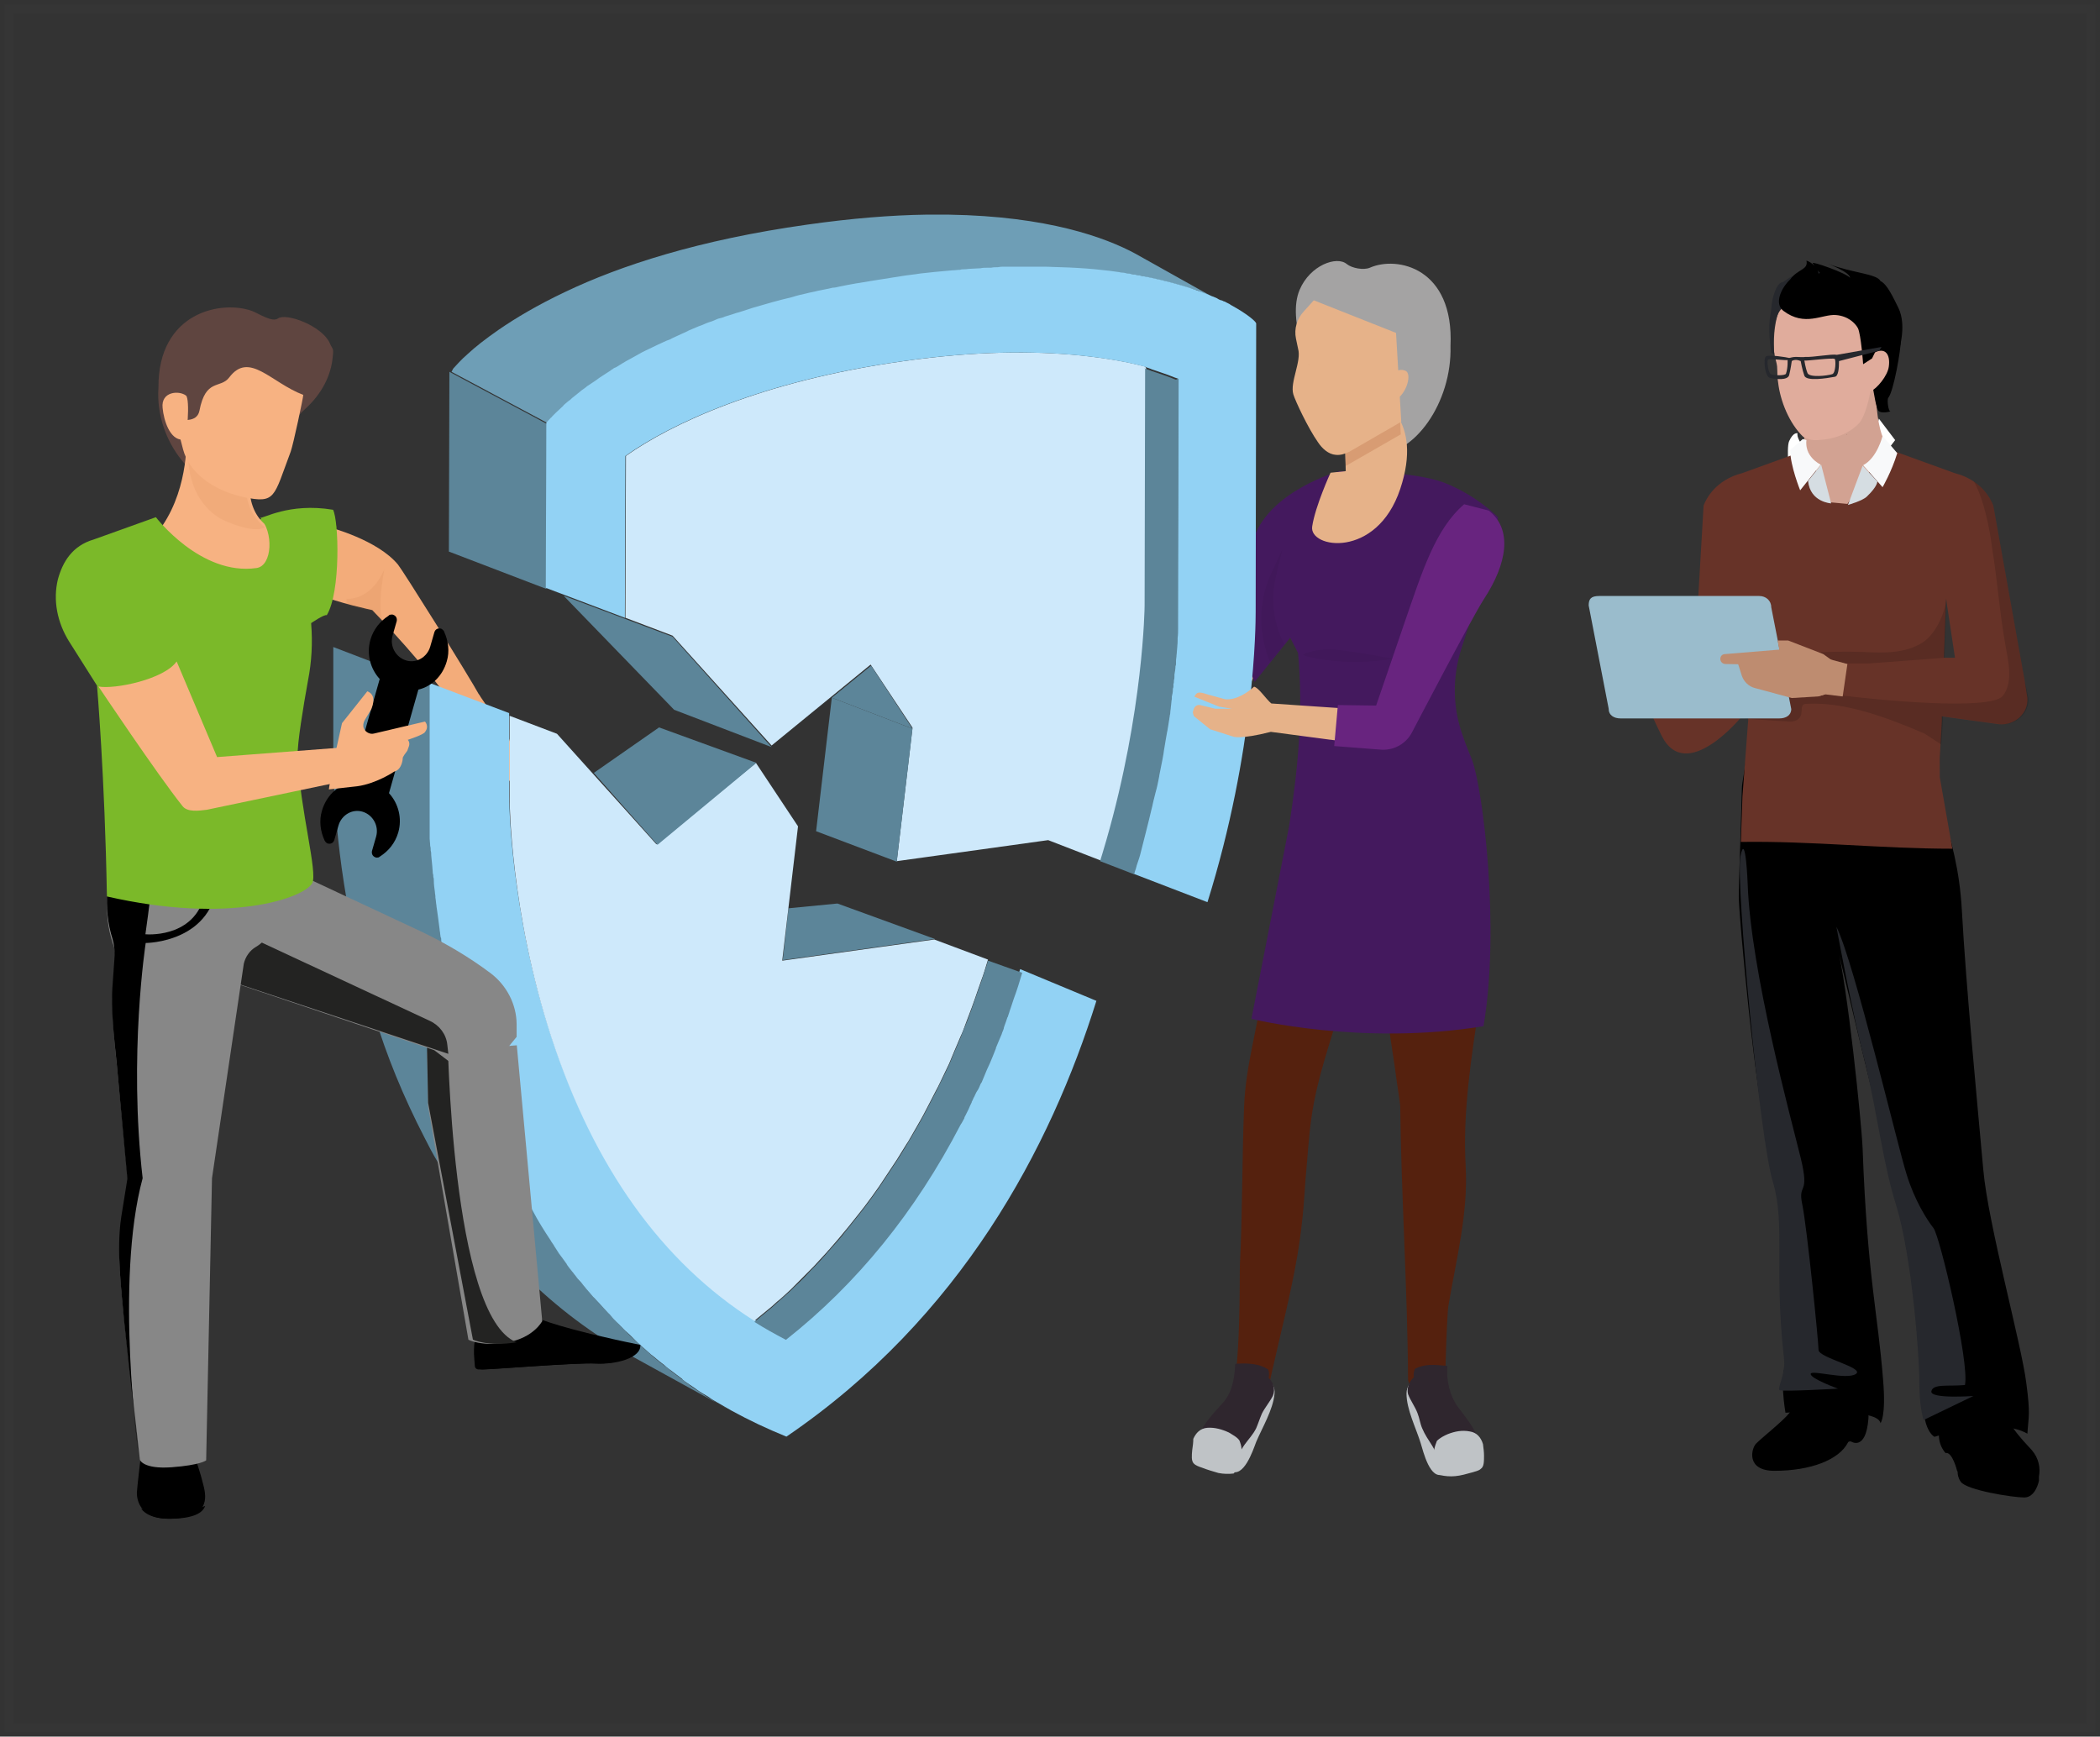 <svg height="196" viewBox="0 0 237 196" width="237" xmlns="http://www.w3.org/2000/svg"><rect x="0" y="0" width="237" height="196" fill="#333333" stroke="none"/><g fill="none" fill-rule="evenodd"><path d="m1 1h235v194h-235z" opacity=".011" stroke="#fefefe"/><g fill-rule="nonzero" transform="translate(6.297 24.107)"><g transform="translate(15.41 34.179)"><path d="m16.223 1.063c-2.309-1.225-7.223-1.575-11.309.058-4.085 1.633-4.559 3.091-4.559 3.091l15.809.408z" fill="#7bb929"/><path d="m15.512 1.238s5.388 1.4 7.697 4.199c.533.642 7.815 12.249 9.296 14.932.296.525-1.066 4.199-2.487 1.866-2.96-4.724-9.71-11.665-9.71-11.665s-3.908-.817-6.217-1.808c-2.428-.933 1.421-7.524 1.421-7.524z" fill="#f3ac7a"/><path d="m17.407 9.287v.7c1.539.408 2.901.7 2.901.7s.533.525 1.303 1.342c-.592-1.167-.414-3.5.059-6.066-1.599 3.675-4.263 3.325-4.263 3.325z" fill="#bb6636" opacity=".1"/><path d="m32.327 20.078 3.256 4.724c.178.233.237.525.296.758l.178 3.325c0 .35-.059.7-.296.992l-1.776 2.45c-.474-.408-.651-1.108-.355-1.75l.71-1.516-.533-2.625c0-.117-.118-.233-.237-.35-.355-.233-.829.058-.77.525l.414 2.625c.059.292-.118.583-.414.642-.296.117-.651-.058-.77-.408l-1.184-3.616-1.125-5.133z" fill="#f3ac7a"/></g><g transform="translate(172.879 5.295)"><g transform="translate(17.039)"><g transform="translate(0 55.509)"><g fill="#000"><path d="m14.647 75.245c.118-1.417-.711-2.303-.118-9.625.059-.886-6.574-1.181-6.574-1.181.296 3.602 1.244 5.846-2.251 10.157-.77.945-2.961 2.657-3.731 3.425-.533.531-1.185 3.071 2.073 3.071 4.087 0 7.285-1.24 8.292-3.189.059-.177.355-.118.355-.118s1.658 1.122 1.954-2.539z"/><path d="m22.05 69.576 6.219-.827s.059.591.592 2.716c.888 4.016 3.198 6.141 4.205 7.263.829.945 1.007 2.067.829 3.012v.472s-.355 1.89-1.658 1.89-6.515-.827-7.166-1.772c-.296-.413-.355-.827-.355-1.122 0-.059-.059-.118-.059-.118s-.533-2.185-1.303-2.008c0 0-1.244-1.24-.533-3.248.77-2.008-.77-6.26-.77-6.26z"/><path d="m.788.958c0 .65-.415 2.48-.415 3.071-.178 6.732-.355 10.511-.355 12.283 0 1.949 1.895 23.03 3.376 27.813 1.481 4.842 3.021 23.207 2.073 24.625-.948 1.476-.178 5.787-.178 5.787s10.483-.709 10.72 1.181c0 0 .651-.709.296-4.901-.592-7.559-1.777-11.633-2.31-26.101-.118-2.894-1.718-18.424-2.902-23.03-.533-2.067 5.034 21.495 6.989 28.286 0 0 3.672 14.586 2.902 20.845-.711 5.61 1.125 6.437 1.125 6.437s7.107-2.303 10.483-.354c.118-1.949.355-2.126-.118-5.669-.533-4.37-4.323-18.011-4.857-24.093-.651-7.204-1.954-20.727-2.428-29.408-.474-8.681-3.968-15.235-4.975-16.948-1.066-1.831-19.426.177-19.426.177z"/></g><path d="m1.025 14.894c.355 9.921 4.916 26.514 5.982 30.884s-.355 2.716.178 5.256 1.836 15.531 1.836 16.416 5.271 2.008 4.205 2.716-5.093-.531-5.093 0c0 .531 3.08 1.653 3.08 1.653s-6.16.354-6.574.177c-.355-.177.711-1.772.474-3.661-1.125-9.98.178-15.117-1.244-19.841-1.481-4.724-4.205-33.66-3.672-36.73.592-3.071.829 3.13.829 3.13z" fill="#26282d"/><path d="m11.034 19.677c2.014 4.016 6.989 25.097 7.936 27.991.888 2.894 2.31 5.138 3.021 6.023.711.886 4.087 15.176 3.554 17.716-1.836.177-3.613-.177-3.79.709-.178.886 4.738.531 4.738.531l-5.626 2.716c-.296-1.122-.474-2.362-.474-4.547 0-2.598-.829-13.877-2.606-19.664-1.481-4.724-2.073-10.039-3.494-16.062-1.481-5.669-3.257-15.413-3.257-15.413z" fill="#26282d"/></g><g transform="translate(7.243 21.98)"><path d="m1.362 2.362 1.066.177.237-2.126-2.132-.295-.118.945z" fill="#6e150e"/><path d="m3.198 2.598-.888-.059.296-2.126 2.132.236-.118.945z" fill="#991915"/></g><path d="m15.831 17.847c-.651 3.307-5.508 4.311-5.508 4.311l2.665 4.252 4.679-6.141z" fill="#fff"/><path d="m9.316 22.158-3.554 3.012s-.415-4.016-.059-4.783c.474-1.063.948-.886.948-.886s-.178.472.651 1.476c1.066 1.299 2.014 1.181 2.014 1.181z" fill="#fff"/><path d="m9.435 25.878c.355.177 1.007.886 1.421.768.355-.118.474-.413 0-1.004-.415-.591-1.185-1.004-1.421-.531-.237.531 0 .768 0 .768z" fill="#cc9584"/><path d="m8.842 14.481c.355 1.713-.592 3.543-1.303 5.019-.711 1.476 1.362 6.082 2.31 6.082.948 0 7.344-4.606 7.344-4.606s-1.777.236-1.777-8.385c0-1.358-6.574 1.89-6.574 1.89z" fill="#d2a292"/><g transform="translate(3.098)"><path d="m15.221 8.871c0 1.24-.829 5.905-1.421 6.614-.178.177 0 1.594.237 1.535.237-.059-.948.354-1.362-.059-.415-.413-1.244-6.614-1.007-6.968.178-.295 3.554-1.122 3.554-1.122z" fill="#000"/><path d="m12.201 10.406c.178-3.425 1.185-7.027-4.087-7.381-1.185-.059-2.132 0-2.961.177-.296-.118-.592-.236-.888-.295-1.185.118-1.954.886-2.665 2.421-.592 1.299-.77 3.071-.711 4.783 0 .531.296 1.299.355 1.831.059.768 0 1.24.118 1.831.237 2.067 1.244 4.606 2.843 6.141.474.236 1.007.413 1.599.354 1.836-.059 3.494-.709 4.56-1.772.651-.531 1.125-2.244 1.421-3.72.711-.295 1.954-1.772 2.073-2.834.178-1.358-.415-2.185-1.658-1.535z" fill="#e0ac9c"/><path d="m6.1 2.789.118-.295s1.421-.768 1.125-.768c-.178 0-.651-.472-.948.236l.651-1.122-3.198.886s-.711-.118-1.244.236c-.533.354-.948.65-.948.65s.059.531.178-.177c-.711.177-1.185 1.831-1.244 3.012-.059.354-.118.768-.178 1.181-.178 1.772.178 3.779.178 3.779l.355.236s-.592-4.252 1.066-5.433c1.658-1.181 5.508 0 5.508 0z" fill="#26282d"/><path d="m14.925 5.328c-.533-1.063-1.244-2.657-2.014-3.012-.415-.827-3.139-.886-5.923-1.949 0 0 2.487.945 2.487 1.594-.355-.531-4.442-1.949-4.205-1.653 1.125 1.831.888.591.592 1.358-.059 0 .118.059.059.059.118-.768-.77-1.535-1.362-1.713.237 1.063-1.007.945-1.836 2.126-1.007.945-1.836 2.716-.77 3.543 2.428 1.831 4.383.354 5.923.472 1.421.118 2.191.945 2.487 1.476.355.709.592 4.075.592 4.075l1.007-.65.711-1.476 2.191.945c0 .059 1.125-3.071.059-5.197z" fill="#000"/></g><path d="m3.512 13.241c.711.177 2.014.295 2.191-.295.178-.709.296-1.594.296-1.594s.355-.295 1.007 0c0 0 .178 1.004.415 1.653.237.65 2.487.295 3.435.118.415-.059.474-1.004.474-1.772l4.56-1.181.237-.413s-4.383.768-5.034.886c-.592-.118-2.724.295-3.554.236-.237.059-.711 0-1.066 0-.415 0-.651.118-.77.118-.178-.059-2.31-.413-2.606-.177-.355.236-.118 2.303.415 2.421zm3.909-1.949c.237.059 3.257-.354 3.435-.177.118.118.118 1.594-.296 1.713-.533.177-2.547.413-2.784-.118-.237-.591-.355-1.417-.355-1.417zm-4.087-.118c.118-.118 1.954.118 2.191.059 0 0 .059.827-.178 1.535-.059.236-1.362.236-1.718.059-.296-.177-.474-1.535-.296-1.653z" fill="#26282d"/></g><path d="m39.978 51.979.474-13.936-.77-3.307-.237 3.484-1.007 13.7 1.007 11.338z" fill="#000" opacity=".1"/><path d="m49.335 47.491-3.554-19.841c-.296-.768-1.362-2.894-4.383-3.661l-11.727-4.252v-.059s0 0 0-.059h-.059l-.178.059-.178-.059h-.059v.059.059l-11.727 4.252c-3.021.768-4.087 2.894-4.383 3.661l-1.244 21.318-6.811-3.779s.533 2.834 3.317 8.444c2.784 5.551 9.062-2.185 9.062-2.185s.474-9.271.474-10.925l.237 11.338-.651 8.622-.178 5.138c7.996-.118 15.873.768 23.868.768l-1.421-8.09v-2.126l.237-4.193v-.531l6.456.886c1.777.177 3.317-1.24 3.198-2.953zm-9.121-2.657.237-6.673 1.007 6.673z" fill="#673328"/><path d="m33.7 21.036-3.968-1.417v-.059s0 0 0-.059h-.059l-.178.059-.178-.059h-.059v.059.059l-4.56 1.653 2.724 6.023 1.895.177z" fill="#d2a292"/><path d="m49.335 47.491-3.554-19.841c-.178-.531-.829-1.772-2.191-2.716 1.481 2.657 2.014 7.145 2.073 7.618.592 3.602.829 7.204 1.481 10.807.296 1.713.948 4.252-.296 5.787-1.421 1.713-14.51.413-18.182-.059-1.836-.236.178-3.602.178-3.602h2.784l8.647-.65s.178-5.787.237-6.673c-.237 1.772-1.244 4.016-2.724 4.96-1.954 1.24-4.383 1.181-6.633 1.063-4.383-.177-8.706.295-13.089.531l-.355 6.968s2.724.236 5.212.354c.533 0 1.066-.295 1.185-.827.118-.591-.118-1.181.651-1.181 4.383-.236 9.298 1.653 13.267 3.366l1.895 1.24.178-2.657v-.531l6.456.886c1.777.177 3.317-1.24 3.198-2.953z" fill="#000" opacity=".14"/><path d="m19.367 37.865h-18.064c-.948 0-1.185.354-1.185 1.063l2.251 11.633c0 .768.592 1.122 1.362 1.122h17.886c.77 0 1.362-.354 1.362-1.063l-2.251-11.456c0-.768-.592-1.299-1.362-1.299z" fill="#9abccc"/><g fill="#be8c70"><path d="m26.592 44.42-3.968-1.535h-1.185l1.007 5.551 2.073.65c.888.177 1.836.177 2.547-.295l1.599.354-.355-3.484z"/><path d="m16.643 44.479.77 2.421c.237.65.77 1.181 1.481 1.358l4.146 1.122 2.961-.177s.415-.118.829-.236l1.954.236.533-3.661-5.508-1.476z"/><path d="m15.517 44.42c-.355 0-.592.295-.533.65.059.295.296.472.592.472l6.515.118-.118-1.772z"/></g><path d="m24.697 20.268-.415-.118-1.421 1.24c0 1.772 1.125 4.547 1.125 4.547l2.31-2.894c-1.954-1.063-1.599-2.775-1.599-2.775z" fill="#f8f9fa"/><path d="m24.875 24.874c.237 2.421 2.606 2.539 2.606 2.539l-1.125-4.37z" fill="#d5dde2"/><path d="m31.094 23.102 2.191 2.48s1.007-1.713 1.658-3.838l-1.658-1.949s-.592 2.48-2.191 3.307z" fill="#f8f9fa"/><path d="m29.376 27.59s1.658-.472 2.132-.945c1.244-1.181 1.185-1.713 1.185-1.713l-1.658-1.772z" fill="#d5dde2"/></g><g transform="translate(31.301 48.62)"><path d="m50.739 35.636 17.165-2.388-10.988-3.999-5.524.537z" fill="#5c8599"/><path d="m44.562 86.315-10.513-5.79c-4.811-2.626-8.909-5.79-12.473-9.312-.416-.418-.772-.776-1.188-1.194-1.544-1.612-2.91-3.283-4.217-5.014-1.604-2.149-3.089-4.358-4.395-6.626-.535-.895-1.01-1.791-1.485-2.746-2.376-4.596-4.277-9.252-5.643-13.789-.297-.895-.535-1.791-.772-2.686-.119-.418-.238-.895-.356-1.313-.475-1.731-.891-3.462-1.247-5.134-2.257-10.625-2.257-18.863-2.257-20.116v-.06-12.237l11.048 4.238v7.879 6.148.776.298 1.074.537.358.358.119c0 .298 0 .537.059.836 0 .179 0 .358.059.537 0 .179 0 .358.059.537 0 .179 0 .358.059.597 0 .179.059.418.059.597 0 .298.059.537.059.836 0 .119 0 .298.059.418 0 .119 0 .298.059.418.059.418.059.836.119 1.254 0 .179.059.358.059.537v.119c.059.298.059.597.119.895v.06c.059.418.119.836.178 1.254.059.478.119.895.178 1.373 0 .179.059.298.059.478 0 .119.059.298.059.418 0 .06 0 .119.059.179.059.298.119.537.119.836.059.418.119.836.238 1.313 0 .119.059.298.059.418.059.298.119.597.178.836 0 .119.059.298.059.418.059.298.119.597.178.895.059.418.178.836.238 1.194.059.358.119.657.238 1.015 0 .06.059.179.059.239.119.418.178.836.297 1.254.059.239.119.478.178.657.119.418.238.836.297 1.254 0 .06 0 .06.059.119.119.418.238.776.356 1.194.119.418.238.895.356 1.313.059.179.119.418.178.597.356 1.134.713 2.268 1.129 3.402.119.358.238.716.356 1.074.356 1.015.772 2.03 1.188 3.044.178.478.356.895.535 1.373.178.478.416.895.594 1.373.178.478.416.895.653 1.373.119.179.178.358.297.597.356.776.713 1.492 1.129 2.268.119.179.178.358.297.597s.238.478.356.657c.178.298.297.597.475.836v.06c.059.179.178.298.238.478.653 1.134 1.307 2.209 2.019 3.343.119.239.297.418.416.657.178.298.356.537.535.836.119.179.238.298.356.478.178.239.297.418.475.657.119.179.297.358.416.597.238.358.535.716.832 1.074.119.179.297.358.475.537.178.239.356.418.535.657.238.298.535.597.772.895.059.06.059.06.119.119.238.298.535.597.832.895.238.239.475.537.713.776.059.06.119.119.119.119s0 0 .059.06c.297.298.594.597.891.955.297.298.594.597.891.895s.594.597.95.895c.297.298.653.597.95.895.356.298.653.597 1.01.895.356.298.772.657 1.188.955.059.06.178.119.238.179.238.179.475.358.653.537.238.179.475.358.713.537.238.179.475.358.713.537 0 0 0 0 .059.06 0 0 .059 0 .059.06.238.179.475.298.653.478.238.179.475.298.713.478.297.179.594.418.891.597.238.179.475.298.772.478.238.179.535.358.772.478.297.179.535.298.832.478-.059-.06.119.06.238.119z" fill="#5c8599"/><path d="m86.139 40.233c-5.167 16.535-15.265 35.756-34.984 49.186-2.198-.895-4.217-1.85-6.177-2.925-.119-.06-.297-.179-.416-.239-.119-.06-.297-.179-.416-.239-.297-.179-.535-.298-.832-.478s-.535-.298-.772-.478c-.238-.179-.475-.298-.772-.478s-.594-.358-.891-.597c-.238-.179-.475-.298-.713-.478-.238-.179-.475-.298-.653-.478 0 0-.059 0-.059-.06 0 0-.059 0-.059-.06-.238-.179-.475-.358-.713-.537-.238-.179-.475-.358-.713-.537-.238-.179-.475-.358-.653-.537-.059-.06-.178-.119-.238-.179-.416-.298-.772-.657-1.188-.955-.356-.298-.653-.597-1.01-.895-.356-.298-.653-.597-.95-.895-.297-.298-.594-.597-.95-.895-.297-.298-.594-.597-.891-.895-.297-.298-.594-.597-.891-.955 0 0 0 0-.059-.06-.059-.06-.119-.119-.119-.119-.238-.239-.475-.537-.713-.776-.297-.298-.535-.597-.832-.895-.059-.06-.059-.06-.119-.119-.238-.298-.535-.597-.772-.895-.178-.239-.356-.418-.535-.657-.178-.179-.297-.358-.475-.537-.297-.358-.535-.716-.832-1.074-.119-.179-.297-.358-.416-.597-.178-.239-.297-.418-.475-.657-.119-.179-.238-.298-.356-.478-.178-.298-.356-.537-.535-.836-.119-.239-.297-.418-.416-.657-.713-1.074-1.426-2.209-2.019-3.343-.119-.179-.178-.298-.238-.478 0 0 0 0 0-.06-.178-.298-.297-.597-.475-.836-.119-.239-.238-.478-.356-.657-.119-.179-.178-.358-.297-.597-.416-.776-.772-1.492-1.129-2.268-.119-.179-.178-.358-.297-.597-.238-.478-.416-.895-.653-1.373-.178-.478-.416-.895-.594-1.373-.178-.418-.356-.895-.535-1.373-.416-1.015-.772-2.03-1.188-3.044-.119-.358-.238-.716-.356-1.074-.416-1.134-.772-2.268-1.129-3.402-.059-.179-.119-.418-.178-.597-.119-.418-.238-.895-.356-1.313-.119-.418-.238-.776-.356-1.194 0-.06 0-.06-.059-.119-.119-.418-.238-.836-.297-1.254-.059-.239-.119-.478-.178-.657-.119-.418-.178-.836-.297-1.254 0-.06-.059-.179-.059-.239-.059-.358-.119-.657-.238-1.015-.119-.418-.178-.836-.238-1.194-.059-.298-.119-.597-.178-.895 0-.119-.059-.298-.059-.418-.059-.298-.119-.597-.178-.836 0-.119-.059-.298-.059-.418-.059-.418-.178-.836-.238-1.313-.059-.298-.119-.537-.119-.836 0-.06 0-.119-.059-.179 0-.119-.059-.298-.059-.418 0-.179-.059-.298-.059-.478-.059-.478-.119-.895-.178-1.373-.059-.418-.119-.836-.178-1.254v-.06c-.059-.298-.059-.597-.119-.895 0-.06 0-.06 0-.119 0-.179-.059-.358-.059-.537-.059-.418-.119-.836-.119-1.254 0-.119 0-.298-.059-.418 0-.119 0-.298-.059-.418 0-.298-.059-.597-.059-.836 0-.179-.059-.418-.059-.597 0-.179-.059-.418-.059-.597 0-.179 0-.358-.059-.537 0-.179 0-.358-.059-.537 0-.298-.059-.597-.059-.836 0-.06 0-.06 0-.119 0-.119 0-.239 0-.358v-.358c0-.179 0-.358 0-.537 0-.418 0-.776 0-1.074 0-.119 0-.179 0-.298 0-.358 0-.597 0-.776v-6.148-7.879l8.969 3.402v9.372c0 .119.059 12.714 4.692 26.862 4.811 14.744 12.533 25.489 22.927 32.055-.059 0-.059.06-.119.06l3.683 2.03c.713-.537 1.366-1.134 2.019-1.671.178-.179.416-.358.594-.537.238-.239.475-.418.772-.657.238-.239.535-.478.772-.716.119-.119.297-.239.416-.418.653-.597 1.247-1.194 1.841-1.85.119-.119.238-.239.356-.358.535-.537 1.01-1.074 1.485-1.612.119-.179.297-.298.416-.478.119-.119.178-.179.297-.298.475-.537.95-1.134 1.426-1.671.119-.119.178-.239.297-.358.475-.597.95-1.194 1.426-1.791.119-.179.297-.358.416-.537.535-.716 1.069-1.433 1.544-2.149.059-.06.059-.119.119-.179.475-.716.95-1.433 1.426-2.149.178-.239.297-.478.475-.716.356-.537.713-1.134 1.069-1.731.178-.239.297-.537.475-.776.356-.657.772-1.313 1.129-2.03.119-.179.178-.358.297-.537 0-.06.059-.119.059-.119.178-.298.297-.597.475-.955.059-.06.059-.119.119-.179.119-.179.178-.358.297-.537.059-.119.119-.179.119-.298.119-.239.238-.478.356-.716 0 0 0-.06.059-.06.119-.239.238-.418.297-.657v-.06c.178-.418.356-.776.535-1.194.119-.298.238-.537.416-.836.059-.06.059-.119.119-.179.119-.239.178-.478.297-.716.238-.478.416-.955.653-1.492.119-.239.178-.478.297-.716.059-.06.059-.119.059-.179.119-.239.178-.478.297-.716 0 0 0 0 0-.06.238-.537.416-1.074.594-1.612.059-.239.178-.418.238-.657 0-.06.059-.119.059-.239.059-.119.059-.179.119-.298.119-.239.178-.478.297-.776 0-.06.059-.06.059-.119.178-.478.356-.955.475-1.433.059-.179.119-.358.178-.537.297-.955.653-1.91.95-2.925z" fill="#92d2f4"/><path d="m73.904 35.577c-.238.776-.475 1.612-.772 2.388-.119.358-.238.657-.356 1.015-.238.716-.475 1.373-.713 2.03-.238.597-.416 1.134-.653 1.731-.178.478-.356 1.015-.594 1.492-.238.537-.475 1.134-.713 1.671-.178.478-.416.955-.594 1.433-.238.537-.535 1.074-.772 1.612-.238.478-.416.895-.653 1.313-.297.537-.535 1.074-.832 1.612-.238.418-.416.836-.653 1.254-.119.179-.178.358-.297.537-.356.657-.772 1.313-1.129 1.97-.178.298-.297.537-.475.776-.356.597-.713 1.134-1.069 1.731-.178.239-.297.478-.475.716-.475.716-.95 1.433-1.426 2.149-.059.06-.059.119-.119.179-.535.776-1.069 1.492-1.604 2.209-.119.179-.297.358-.416.537-.475.597-.95 1.194-1.426 1.791-.119.119-.178.239-.297.358-.535.657-1.129 1.373-1.722 2.03-.119.179-.297.298-.416.478-.475.537-1.01 1.074-1.485 1.612-.119.119-.238.239-.356.358-.594.597-1.247 1.254-1.841 1.85-.119.119-.297.298-.416.418-.535.478-1.01.955-1.544 1.373-.178.179-.416.358-.594.537-.653.537-1.307 1.074-1.96 1.612-10.454-6.626-18.116-17.37-22.927-32.055-4.633-14.147-4.692-26.742-4.692-26.862v-9.372l5.346 2.03 11.226 12.476 11.226-9.193 4.752 7.163-1.782 15.162 17.165-2.388z" fill="#cee9fb"/><g fill="#5c8599"><path d="m77.765 37.069c-.297 1.015-.594 1.97-.95 2.925-.059.179-.119.358-.178.537s-.119.358-.178.537c-.119.298-.178.597-.297.895 0 .06 0 .06-.059.119-.119.358-.238.716-.356 1.015 0 .06-.059.119-.059.239-.059.239-.178.418-.238.657-.119.298-.238.537-.356.836-.119.239-.178.478-.297.716v.06c-.119.298-.238.597-.356.895-.119.239-.178.478-.297.716-.119.239-.238.537-.356.776-.119.239-.178.478-.297.716-.119.239-.178.478-.297.716-.059.06-.059.119-.119.179-.119.298-.238.597-.416.836-.119.179-.178.358-.297.597-.119.179-.178.418-.297.597v.06c-.119.239-.238.478-.356.776-.119.239-.238.478-.356.716-.059.119-.119.179-.119.298-.119.179-.178.358-.297.537-.059.06-.059.119-.119.179-5.108 9.849-11.701 17.967-19.719 24.295-1.247-.657-2.435-1.313-3.564-2.03l1.96-1.612c.178-.179.416-.358.594-.537.535-.478 1.01-.895 1.544-1.373.119-.119.297-.298.416-.418.653-.597 1.247-1.194 1.841-1.85.119-.119.238-.239.356-.358.535-.537 1.01-1.074 1.485-1.612.119-.179.297-.298.416-.478.594-.657 1.188-1.313 1.722-2.03.119-.119.178-.239.297-.358.475-.597.95-1.194 1.426-1.791.119-.179.297-.358.416-.537.535-.716 1.069-1.433 1.604-2.209.059-.06.059-.119.119-.179.475-.716.95-1.433 1.426-2.149.178-.239.297-.478.475-.716.356-.537.713-1.134 1.069-1.731.178-.239.297-.537.475-.776.356-.657.772-1.313 1.129-1.97.119-.179.178-.358.297-.537.238-.418.416-.836.653-1.254.297-.537.535-1.074.832-1.612.238-.418.416-.895.653-1.313.238-.537.535-1.074.772-1.612.178-.478.416-.955.594-1.433.238-.537.475-1.134.713-1.671.178-.478.356-.955.594-1.492.238-.537.416-1.134.653-1.731.238-.657.475-1.373.713-2.03.119-.358.238-.657.356-1.015.238-.776.535-1.552.772-2.388z"/><path d="m36.603 22.623 11.166-9.252-10.988-3.999-7.365 5.134z"/></g></g><path d="m47.773 125.281c-.484 1.263-.665 2.586-.544 3.969l.06.782c0 .241.181.421.423.421.846.06 11.003-.782 13.3-.662 2.297.12 5.078-.662 4.957-2.105-8.887-1.804-11.547-3.007-11.547-3.007z" fill="#000"/><path d="m61.269 129.159c-1.967-.123-11.165.493-13.595.555v.308c0 .247.174.431.405.431.81.062 10.529-.801 12.727-.678 1.967.123 4.281-.493 4.686-1.726-.81.801-2.603 1.233-4.223 1.109z" fill="#000"/><path d="m52.027 93.871 2.871 31.127s-.957 1.869-3.884 2.394c-2.927.526-4.447-.292-4.447-.292l-4.559-26.338-.113-6.132z" fill="#878787"/><path d="m44.205 92.427s.375 32.118 7.803 34.963c-3.246.533-4.932-.296-4.932-.296l-5.056-26.726-.125-6.222z" fill="#232322"/><path d="m22.163 10.997c.773.298 2.259 1.313 2.912.835.951-.656 4.933.835 5.825 2.745.357.835.475.537.357 1.552-.178 2.208-1.308 4.237-2.972 5.788-4.458 4.058-4.22 9.249-7.37 9.369-5.111.179-9.747-5.609-9.331-11.636-.059-8.593 7.192-9.906 10.58-8.653z" fill="#5f4540"/><path d="m14.746 25.032 6.944 3.215.177 2.977c.118 1.667.706 3.096 2.001 4.049 0 0 8.062 8.038 1.471 8.515s-13.3-8.574-13.3-8.574c3.06-4.525 2.707-10.182 2.707-10.182z" fill="#f7b282"/><path d="m17.704 69.801 3.555 1.741 5.984 2.942 13.864 6.485c2.785 1.321 5.451 2.882 7.939 4.744 1.837 1.381 2.962 3.543 2.962 5.825v1.381l-4.325 5.284-4.977-3.783-32.112-10.808z" fill="#878787"/><path d="m22.297 81.836 19.894 9.268c1.115.509 1.878 1.526 1.995 2.713l.117 1.017-32.746-10.907z" fill="#232322"/><path d="m15.347 137.677c-.129 1.962.71 3.31 1.291 5.762.452 1.655.581 3.739-3.615 3.862-3.873.123-3.873-2.575-3.873-2.942s.516-4.72.516-4.72z" fill="#000"/><path d="m12.98 146.581c-1.313.051-2.43-.154-3.349-.412.46.618 1.445 1.184 3.48 1.132 2.495-.051 3.48-.669 3.743-1.441-.919.36-2.167.669-3.874.72z" fill="#000"/><path d="m25.523 72.562-.837 6.917c-.179 1.371-.897 2.564-2.093 3.28-.718.417-1.196 1.133-1.376 1.908l-3.589 24.21-.658 31.842s-.658.537-3.888.775c-3.23.239-3.589-.835-3.589-.835l-1.675-14.907c-.359-3.876-1.017-8.169-.359-11.986l.718-4.293-1.256-13.059c-.299-2.862-.658-6.142-.478-8.944l.239-3.28c.06-.596 0-1.193-.239-1.789-.598-1.789-.778-3.637-.598-5.486l.538-5.188z" fill="#878787"/><path d="m9.803 108.881c-1.607-13.934.344-26.559.344-26.559s7.807 0 8.151-7.384l-11.825-3.692h-.115l-.517 5.181c-.172 1.846 0 3.692.574 5.479.172.595.23 1.191.23 1.786l-.23 3.275c-.23 2.858.172 6.134.459 8.932l1.205 13.041-.689 4.288c-.574 3.811 0 8.099.344 11.969l1.607 14.887s-2.698-19.592.459-31.204z" fill="#000"/><path d="m10.884 75.223c-.257 2.522-.771 6.115-.771 6.115s5.143.504 6.558-3.972c1.414-4.476-5.786-2.143-5.786-2.143z" fill="#878787"/><path d="m4.297 36.777 6.998-2.511s5.057 6.636 11.349 5.739c1.823-.239 1.941-4.125.412-5.68.235.179 3.234-1.734 8.233-.897.647 1.196.882 9.267-.706 11.897-.294-.12-1.764.897-1.764.897v.06c.176 2.152.059 4.304-.353 6.397-.529 2.929-1.235 7.174-1.176 8.609.294 6.098 2.293 13.093 1.647 14.288-.941 1.674-9.291 4.663-23.169 1.495-.235-13.571-1.117-23.794-1.117-23.794l-3.175-5.022c-1.294-2.092-1.823-4.603-1.235-6.995.529-1.913 1.588-3.766 4.058-4.484z" fill="#7bb929"/><path d="m18.346 34.277c.822.56 4.175 1.868 5.25 1.121-.19-.125-.316-.249-.506-.436-1.012-.996-1.518-2.304-1.645-3.799l-.19-3.114-6.262-2.055s-.822 5.542 3.352 8.282z" fill="#bb6636" opacity=".1"/><path d="m16.207 22.268c.71-3.728 2.368-2.447 3.375-3.787 2.25-2.971 4.677.583 8.348 1.981 0 .291-1.125 5.592-1.421 6.408-1.954 5.185-1.658 5.884-5.329 5.126-3.671-.816-6.158-2.913-6.809-5.359-.178-.641-.888-3.437-.888-3.437.651.058 2.428.466 2.724-.932z" fill="#f7b282"/><path d="m14.698 20.54c.452.359.194 4.972-.387 4.972-1.42.06-2.13-2.157-2.259-3.594-.194-1.857 1.872-1.977 2.646-1.378z" fill="#f7b282"/><g transform="translate(44.303)"><g transform="translate(71.537 31.442)"><path d="m31.689 43.248c-.177-1.246-.296-2.492-.355-3.737-.709-.119-1.36-.653-1.36-1.424 0-.831 0-1.661.059-2.492-.591.534-1.774.297-2.128-.415-.236-.475-.355-.949-.473-1.483-.887.356-2.01-.178-2.01-1.305 0-.415 0-.831.059-1.186-2.128 4.331-.296 9.373-2.306 13.823-.236 2.373-1.596 4.687-1.833 7.06-.118 1.068-.946 2.67-.946 3.797-.591 4.627-1.951 8.78-2.128 13.467-.236 5.932-.177 11.924-.473 17.857-.059.831.177 11.687-1.123 16.196.059 0 .118.059.177.059 1.596.415 2.897-.119 3.902-1.127.887-4.331 2.01-8.602 2.897-12.873.473-2.254.887-4.568 1.123-6.822.296-2.314.355-4.627.591-6.941.177-2.254.355-4.509.769-6.704.414-2.195 1.005-4.271 1.655-6.407 1.182-3.975 2.601-7.95 3.015-12.102.177-1.839.236-3.737.414-5.636.355-.059.65-.119 1.005-.178.296-.059.532-.178.769-.356-.65-.059-1.242-.356-1.301-1.068" fill="#55210e"/><path d="m20.634 99.962c-.709 2.017-1.36 4.034-2.247 5.992h.118c-.236.712-.473 1.424-.828 2.017-.059.178-.177.356-.236.475-.059.059-.059.119-.118.237v.059c-.709 0-1.242 1.305-.591 1.72 1.478.89 2.542-2.314 2.897-3.263.709-1.661 1.892-3.619 2.069-5.399.118-.771-.355-1.542-1.064-1.839" fill="#bfc3c6"/><path d="m21.047 99.962c.059-.356.059-.653-.059-.949-1.005-.653-2.188-.712-3.429-.653 0 0-.296 0-.296.059-.059 1.542-.355 3.263-1.419 4.39-1.36 1.542-2.542 2.67-3.074 4.746 0 .178.059.297.118.415.473 1.424 1.833 2.195 3.133 1.72.118-.059.236-.119.355-.178.414-.119.769-.356 1.064-.712.355-.415.591-.89.887-1.305.473-.653.946-1.127 1.301-1.839.236-.534.414-1.127.65-1.661.355-.712.887-1.305 1.242-2.017.296-.712.059-1.483-.473-2.017" fill="#2f262e"/><path d="m12.416 108.09c-.059.653-.118 1.246.177 1.542.236.237.591.356.946.475.591.237 1.242.415 1.833.593.591.119 1.182.119 1.715.059.65-.653.946-1.958.887-2.788 0-.297-.118-.653-.236-.949-.296-.415-.828-.653-1.182-.89-.769-.356-1.596-.593-2.424-.534s-1.301.593-1.596 1.246c0 .415-.059.831-.118 1.246" fill="#bfc3c6"/><path d="m44.992 37.434c-.059-1.009-.828-1.898-1.833-1.958-.709 0-1.36.415-1.715 1.009-2.365 0-4.73-.059-7.095-.059.177 0 .296.475.414 1.246-1.005-.178-1.774.415-2.188 1.305-.769 1.78-.532 3.856-.296 5.695s.65 3.737.828 5.458c.591 4.983 1.478 9.907 2.188 14.891.177 1.424.414 2.788.591 4.212.118 10.323.828 20.645.887 30.968.118.415.236.771.355 1.186.177.534.414 1.009.65 1.483.828.771 1.892 1.186 3.193.949.059 0 .118 0 .177-.059-.414.119 0-10.916.177-11.924.887-5.28 2.247-10.441 1.951-15.78-.355-6.11.65-12.28 1.537-18.331 1.005-6.882.414-13.289.177-20.289" fill="#55210e"/><path d="m37.838 99.903c.532 2.076 1.005 4.153 1.715 6.17-.059 0-.118 0-.118 0 .177.712.355 1.424.591 2.076.059.178.118.356.236.534.059.059.059.119.118.237v.059.059c.709.059 1.123 1.424.414 1.78-1.537.771-2.306-2.551-2.601-3.5-.532-1.72-1.596-3.797-1.596-5.577 0-.831.532-1.542 1.242-1.839" fill="#bfc3c6"/><path d="m37.424 99.903c-.059-.356 0-.653.118-.949 1.064-.593 2.247-.475 3.488-.356 0 0 .177 0 .177.059-.118 1.542.236 3.263 1.182 4.568 1.242 1.661 2.306 2.848 2.66 4.983-.059.119-.118.297-.177.415-.591 1.424-2.01 2.017-3.252 1.424-.118-.059-.236-.119-.355-.178-.414-.178-.769-.475-1.005-.831-.296-.475-.473-.949-.769-1.424-.414-.653-.828-1.246-1.123-1.958-.236-.534-.296-1.127-.532-1.72-.296-.771-.769-1.364-1.064-2.136-.177-.653.118-1.424.65-1.898" fill="#2f262e"/><path d="m45.346 108.742c0 .653 0 1.246-.355 1.483-.236.237-.65.297-1.005.415-.65.178-1.242.356-1.892.415-.591.059-1.182 0-1.715-.119-.591-.712-.769-2.017-.65-2.907.059-.297.177-.653.296-.949.355-.356.828-.593 1.242-.771.769-.297 1.596-.475 2.483-.297.769.119 1.242.653 1.478 1.424.059.475.118.89.118 1.305" fill="#bfc3c6"/><path d="m2.306 35.002c0-.059-.059-.059-.059-.119-.177-.237-.355-.534-.355-.89 0-.297 0-.534 0-.831.059-.059.059-.119.059-.178l1.301.534c.118.059.236.178.355.297.118.119.177.297.118.415 0 .119-.118.178-.177.297-.236.237-.414.534-.65.771-.059.059-.118.059-.177.059-.059 0-.177 0-.236-.059-.118-.059-.118-.178-.177-.297" fill="#f19d81"/><path d="m10.051 25.51c1.478-1.898 3.074-3.737 4.73-5.399 1.892-1.839 2.188-5.043 2.66-7.475.414-2.076 3.961-14.594 7.804-11.806.414.297.591.89.591 1.424-.059 2.136-1.182 4.509-2.069 6.348-.118.178-.236.297-.355.356-.473 2.61-.709 4.805-1.655 7.178-.709 1.78-2.069 3.797-2.779 5.517-.887 2.017-2.542 3.678-4.139 5.161-.355.297-.65.593-1.005.949-1.36 1.246-2.72 2.492-4.079 3.737-.769.653-3.311 3.678-3.961 1.958-.236-.593-.118-.534.118-1.186.828-2.492 2.601-4.746 4.139-6.763" fill="#f7ae83"/><path d="m3.725 31.798c-.65.178-1.182.475-1.596.831-.177.119-.296.356-.296.593 0 .415.355.593.65.771.236.119.473.356.414.653-.059.119-.118.237-.236.297-1.005 1.009-1.419 1.424-2.424 2.432.296.178.65.178 1.005 0 .296-.119.532-.415.828-.653.769-.771 1.064-.949 1.833-1.72.296-.297.828-.653 1.123-.356-.118.534-.709.831-1.242 1.068-.236.119-.177.415.059.475.65.119 1.36 0 1.951-.297.828-.415 1.419-1.246 1.596-2.136.059-.297.059-.593.177-.89.059-.119.059-.237.059-.356 0-.119-.118-.237-.236-.297-.946-.771-2.424-.831-3.666-.415" fill="#f7b089"/></g><path d="m103.995 6.11c-.709.297-2.01.059-2.601-.415-1.123-.949-4.139.119-5.321 2.907-.355.831-.473 1.839-.414 2.907.118 2.314 1.064 4.449 2.483 5.992 3.843 4.153 3.547 9.611 6.326 9.729 4.552.178 8.809-5.932 8.632-12.28.414-8.839-6.03-10.204-9.105-8.839z" fill="#a4a3a3"/><path d="m88.21 46.629 2.542-9.551c1.596-5.755 9.814-8.009 9.814-8.009s8.1-.119 11.824 1.305c3.666 1.424 6.09 3.915 6.09 3.915l-1.537 6.704-2.601 8.068c-1.064 3.263-1.005 6.763.177 9.967.296.89.65 1.72 1.005 2.61 1.242 3.322 3.193 19.043 1.301 30.078-13.775 2.254-26.191-.831-26.191-.831l4.257-21.772c1.064-6.882 1.596-12.992 1.005-19.518l-.887-1.72-4.02 4.983z" fill="#44195e"/><path d="m101.158 24.086.118 4.983-1.715.178s-1.715 3.737-2.069 6.051c-.414 2.492 7.272 3.737 9.932-4.212 2.66-7.95-2.365-10.145-2.365-10.145z" fill="#e6b289"/><path d="m105.06 20.942-3.902 3.144.118 4.39c.059 0 .059-.059.118-.059l6.09-3.5-.059-1.305c-1.064-1.78-2.365-2.67-2.365-2.67z" fill="#d89c73"/><path d="m95.896 15.246c.414 1.424-.946 3.797-.532 5.161.236.771 1.655 3.797 2.779 5.399.473.712 1.182 1.364 2.01 1.424.532.059 1.064-.119 1.537-.356l5.853-3.382-.591-10.026-9.282-3.678-1.123 1.246c-.769.831-1.123 1.958-.887 3.085z" fill="#e6b289"/><path d="m106.183 18.747c.177-.534.532-.949 1.064-1.068.236-.059.473-.059.769.059.887.415-.118 3.204-1.478 3.382-1.005.237-.591-1.483-.355-2.373z" fill="#e6b289"/><path d="m97.078 17.026c0 .059.059.119.059.119s0-.059-.059-.119z" fill="#d89c73"/><path d="m92.644 50.367.118.237 1.596-1.958-.296-.593c-1.005-2.254-1.242-4.805-.65-7.178l.709-2.966-1.123 2.432c-1.537 3.085-1.655 6.704-.355 10.026z" fill="#020203" opacity=".05"/><path d="m106.656 50.248s-4.434-.831-6.385-1.009c-1.951-.237-3.902.415-3.784.593.591.237 4.612 1.305 10.169.415z" fill="#020203" opacity=".05"/><path d="m86.2 9.373c-.177-.059-.414-.178-.591-.237-.118-.059-.236-.059-.296-.119-.118-.059-.296-.119-.414-.178l-.236-.119c-.118-.059-.296-.119-.414-.119-.118-.059-.296-.119-.414-.119-.059 0-.177-.059-.236-.059-.296-.119-.591-.178-.887-.297-.591-.178-1.301-.356-1.951-.534-.355-.059-.709-.178-1.064-.237-.177-.059-.355-.059-.532-.119-.177-.059-.355-.059-.532-.119s-.355-.059-.591-.119c-.236-.059-.414-.059-.65-.119-.414-.059-.828-.119-1.242-.178-.177 0-.355-.059-.473-.059-.059 0-.059 0-.118 0 0 0-.059 0-.118 0-.177 0-.414-.059-.591-.059-.473-.059-.887-.119-1.36-.119-.118 0-.177 0-.296-.059-.118 0-.236 0-.296 0-.414-.059-.828-.059-1.301-.119-.059 0-.118 0-.118 0h-.059c-.177 0-.355 0-.532-.059-.059 0-.118 0-.177 0h-.059c-.236 0-.414 0-.65-.059-.118 0-.296 0-.473 0-.355 0-.769 0-1.123-.059-.059 0-.118 0-.177 0-.236 0-.473 0-.709 0-.177 0-.355 0-.532 0s-.355 0-.532 0h-.118c-.236 0-.414 0-.65 0h-.177c-4.139.059-8.927.356-14.307 1.127-28.97 4.093-38.725 15.187-39.848 16.492l-10.997-5.873c.059-.059.118-.297.236-.415.296-.297.769-.89 1.596-1.602.828-.771 1.951-1.661 3.488-2.729 1.892-1.305 4.375-2.788 7.508-4.271 6.208-2.966 15.076-5.873 27.314-7.594 5.025-.712 9.46-1.068 13.421-1.127h.769.65 1.123c11.233.178 17.737 2.61 21.047 4.39z" fill="#6e9eb6"/><path d="m11.115 23.73-.059 18.628-10.997-4.212.059-20.289z" fill="#5c8599"/><path d="m78.75 17.441-.059 26.755c0 .119-.118 12.696-4.789 28.061-.059.297-.177.534-.236.771l-5.971-2.314-17.086 2.373 1.774-15.068-4.73-7.119-11.174 9.136-11.174-12.399-5.321-2.017.059-18.272c5.025-3.559 15.194-8.424 31.216-10.678 8.218-1.186 14.958-1.186 20.161-.653 2.838.297 5.203.712 7.213 1.246z" fill="#cee9fb"/><path d="m88.328 10.323c-.059-.059-.118-.059-.177-.119-.118-.059-.236-.119-.355-.178-.118-.059-.177-.119-.296-.119-.059-.059-.118-.059-.236-.119 0 0 0 0-.059 0-.177-.059-.296-.119-.473-.237-.177-.059-.355-.178-.591-.237 0 0-6.326-2.966-17.027-3.263-.591 0-1.242-.059-1.892-.059-.177 0-.355 0-.532 0-.177 0-.355 0-.532 0h-.118c-.236 0-.414 0-.65 0h-.177c-.177 0-.296 0-.473 0-.236 0-.414 0-.65 0-.118 0-.296 0-.414 0-.296 0-.591 0-.887 0-.236 0-.473 0-.769.059-.236 0-.532 0-.769.059-.118 0-.296 0-.414 0-.236 0-.532 0-.769.059-.355 0-.769.059-1.123.059-.236 0-.473.059-.769.059-.118 0-.296 0-.414.059-.296 0-.591.059-.887.059-.65.059-1.301.119-1.951.178-.532.059-1.123.119-1.655.178-.709.119-1.419.178-2.128.297-.769.119-1.537.237-2.247.356-.355.059-.709.119-1.123.178-.118 0-.236.059-.355.059-.355.059-.709.119-1.064.178-.473.059-.946.178-1.36.237-.296.059-.591.119-.887.178-.236.059-.473.119-.709.119-.296.059-.532.119-.828.178-.296.059-.591.119-.887.178-.414.119-.887.178-1.301.297-.532.119-1.064.237-1.596.415-1.537.356-2.956.771-4.375 1.186-.532.178-1.123.356-1.655.534-.296.059-.532.178-.769.237-.236.059-.532.178-.769.237-.236.119-.532.178-.769.237-.236.119-.473.178-.709.297-.414.119-.828.297-1.242.475-.059 0-.118.059-.177.059-.236.119-.473.178-.709.297-.236.119-.473.178-.65.297-.236.119-.414.178-.65.297-.236.119-.414.178-.65.297-.236.119-.414.178-.591.297-.177.059-.296.119-.473.178-.65.297-1.301.593-1.892.89-.355.178-.769.356-1.064.534-.177.119-.355.178-.532.297-.177.119-.355.178-.532.297-.355.178-.65.356-.946.534-.177.119-.296.178-.473.297-.177.119-.296.178-.473.237-.118.119-.296.178-.414.297-.296.178-.532.356-.828.534-.296.178-.532.356-.769.534-.118.059-.236.178-.355.237-.177.119-.355.237-.532.356-.118.059-.177.119-.236.178-.059.059-.177.119-.236.178-.177.119-.355.237-.473.356-.296.237-.591.475-.887.712-.118.119-.236.237-.355.297-.118.119-.236.178-.355.297-.118.119-.236.178-.296.297-.296.297-.591.534-.828.771-.059.059-.118.119-.177.178-.059.059-.118.119-.118.119-.059.059-.059.059-.118.119-.059.059-.059.119-.118.119-.296.297-.473.534-.532.593l-.059 18.628 8.927 3.382.059-18.272c5.025-3.559 15.194-8.424 31.216-10.678 8.218-1.186 14.958-1.186 20.161-.653 2.838.297 5.203.712 7.213 1.246.059 0 .059 0 .118.059.118.059.236.059.355.119s.236.059.296.119c.059 0 .118.059.177.059.177.059.355.119.532.178 1.064.356 1.36.475 1.951.712.059 0 .118.059.177.059s.118.059.177.059l-.059 27.527v.534.119c0 .297 0 .653-.059 1.068v.237c0 .475-.059 1.009-.118 1.661 0 .237-.059.415-.059.653v.237c0 .119 0 .237-.059.356 0 .297-.059.593-.118.949v.237c0 .119 0 .237-.059.415v.059c0 .119 0 .237-.059.356v.178.059c0 .119 0 .178-.059.297v.119c0 .237-.059.534-.118.771v.237c-.059.297-.059.653-.118.949 0 .237-.059.415-.059.653 0 .119-.059.237-.059.356-.059.356-.118.771-.177 1.127-.059.237-.059.475-.118.653-.059.356-.118.653-.177 1.009-.059.475-.177.949-.236 1.483-.059.237-.059.415-.118.653-.118.593-.236 1.186-.355 1.78v.059c-.118.593-.236 1.246-.414 1.839-.059.237-.118.475-.177.712-.118.415-.177.831-.296 1.246-.473 2.017-1.005 4.093-1.655 6.288-.059.237-.118.475-.236.771 0 .119-.059.178-.059.237l8.336 3.204c5.38-17.204 5.439-31.383 5.439-32.747l.059-32.569c0-.178-.887-1.009-2.838-2.076z" fill="#92d2f4"/><g fill="#5c8599"><path d="m82.416 18.687-.059 27.527v.534.119c0 .297 0 .653-.059 1.068v.237c0 .475-.059 1.009-.118 1.661 0 .237-.059.415-.059.653v.237c0 .119 0 .237-.059.356 0 .297-.059.593-.118.949v.237c0 .119 0 .237-.059.415v.059c0 .119 0 .237-.059.356v.178.059c0 .119 0 .178-.059.297v.119c0 .237-.059.534-.118.771v.237c-.059.297-.059.653-.118.949 0 .237-.059.415-.059.653 0 .119-.059.237-.059.356-.059.356-.118.771-.177 1.127-.059.237-.059.475-.118.653-.059.356-.118.653-.177 1.009-.059.475-.177.949-.236 1.483-.059.237-.059.415-.118.653-.118.593-.236 1.186-.355 1.78v.059c-.118.593-.236 1.246-.414 1.839-.059.237-.118.475-.177.712-.118.415-.177.831-.296 1.246-.355 1.542-.769 3.085-1.182 4.746-.118.534-.296 1.009-.473 1.542-.059.237-.118.475-.236.771 0 .119-.059.178-.059.237l-3.843-1.483c.059-.237.177-.534.236-.771.177-.534.296-1.068.473-1.602 4.198-14.594 4.316-26.34 4.316-26.459l.059-26.755-.118-.059c.059 0 .059 0 .118.059.118.059.236.059.355.119s.236.059.296.119c.059 0 .118.059.177.059.177.059.355.119.532.178 1.064.356 1.36.475 1.951.712.059 0 .118.059.177.059.177-.119.236-.119.296-.059z"/><path d="m25.304 47.756 11.174 12.458-10.997-4.212-12.475-12.873z"/><path d="m47.711 51.019 4.671 7.119-9.105-3.5z"/><path d="m43.277 54.638 9.105 3.5-1.774 15.009-9.105-3.441z"/></g><path d="m101.631 55.884-8.75-.593c-.591-.475-1.419-1.78-1.951-1.898-.709.653-2.01 1.542-3.252 1.424l-1.951-.534c-1.064-.356-1.242-.297-1.537.237l2.779 1.127 1.478.237h-1.892l-1.715-.415c-.296-.059-.591.119-.709.415l-.118.415c.059.237.118.415.118.415l1.833 1.483 2.601.831s.769.356 4.257-.534l8.514 1.127z" fill="#e6b289"/><path d="m116.884 43.485c-1.478 2.314-8.1 15.009-8.1 15.009-.65 1.305-2.01 2.076-3.429 2.017l-5.38-.415.414-4.627 4.316.059s2.01-5.873 3.252-9.492c1.951-5.636 3.429-10.441 6.681-13.229l2.779.712c2.72 2.136 2.069 5.992-.532 9.967z" fill="#68247f"/></g><path d="m37.603 65.412 3.316-11.685c1.513-.36 2.734-1.558 3.2-3.176.349-1.139.175-2.337-.291-3.356 0-.06-.058-.12-.116-.18-.058-.06-.175-.18-.291-.18-.291-.06-.582.06-.698.419l-.465 1.618c-.349 1.199-1.571 1.918-2.734 1.558-1.163-.36-1.862-1.618-1.513-2.816l.465-1.618c.058-.3-.058-.599-.407-.719-.116-.06-.233 0-.349 0-.058 0-.116.06-.175.12-.931.599-1.687 1.498-2.036 2.697-.465 1.618 0 3.296 1.047 4.434l-3.316 11.685c-1.513.36-2.734 1.558-3.2 3.176-.349 1.139-.175 2.337.291 3.356.058.06.058.12.116.18s.175.18.291.18c.291.06.582-.06.698-.419l.465-1.618c.349-1.199 1.571-1.918 2.734-1.558s1.862 1.618 1.513 2.816l-.465 1.618c-.058.3.058.599.407.719.116.06.233 0 .349 0 .058-.06.116-.06.175-.12.931-.599 1.687-1.498 2.036-2.697.465-1.618 0-3.296-1.047-4.434z" fill="#000"/><g fill="#f7b282"><path d="m18.203 61.341-4.564-10.795c-1.4 2.02-6.998 3.175-8.823 2.829 0 0 6.633 9.929 9.493 13.508.548.693 1.826.52 2.738.404l15.699-3.29-.243-3.752z"/><path d="m41.667 57.331-5.766 1.355c-.457.118-.971-.177-1.142-.589-.114-.294-.057-.648.114-.942l.742-1.237c.4-1.001.285-1.708-.457-2.002l-2.855 3.592-1.085 4.888-.4 2.591 3.197-.353c2.169-.294 4.168-1.649 4.168-1.649.913-.236.971-1.472.971-1.472-.057-.177.4-.707.514-.883l.171-.471c.114-.294.057-.589-.114-.766 0 0 1.827-.589 1.941-.883.514-.648 0-1.178 0-1.178z"/></g></g></g></svg>